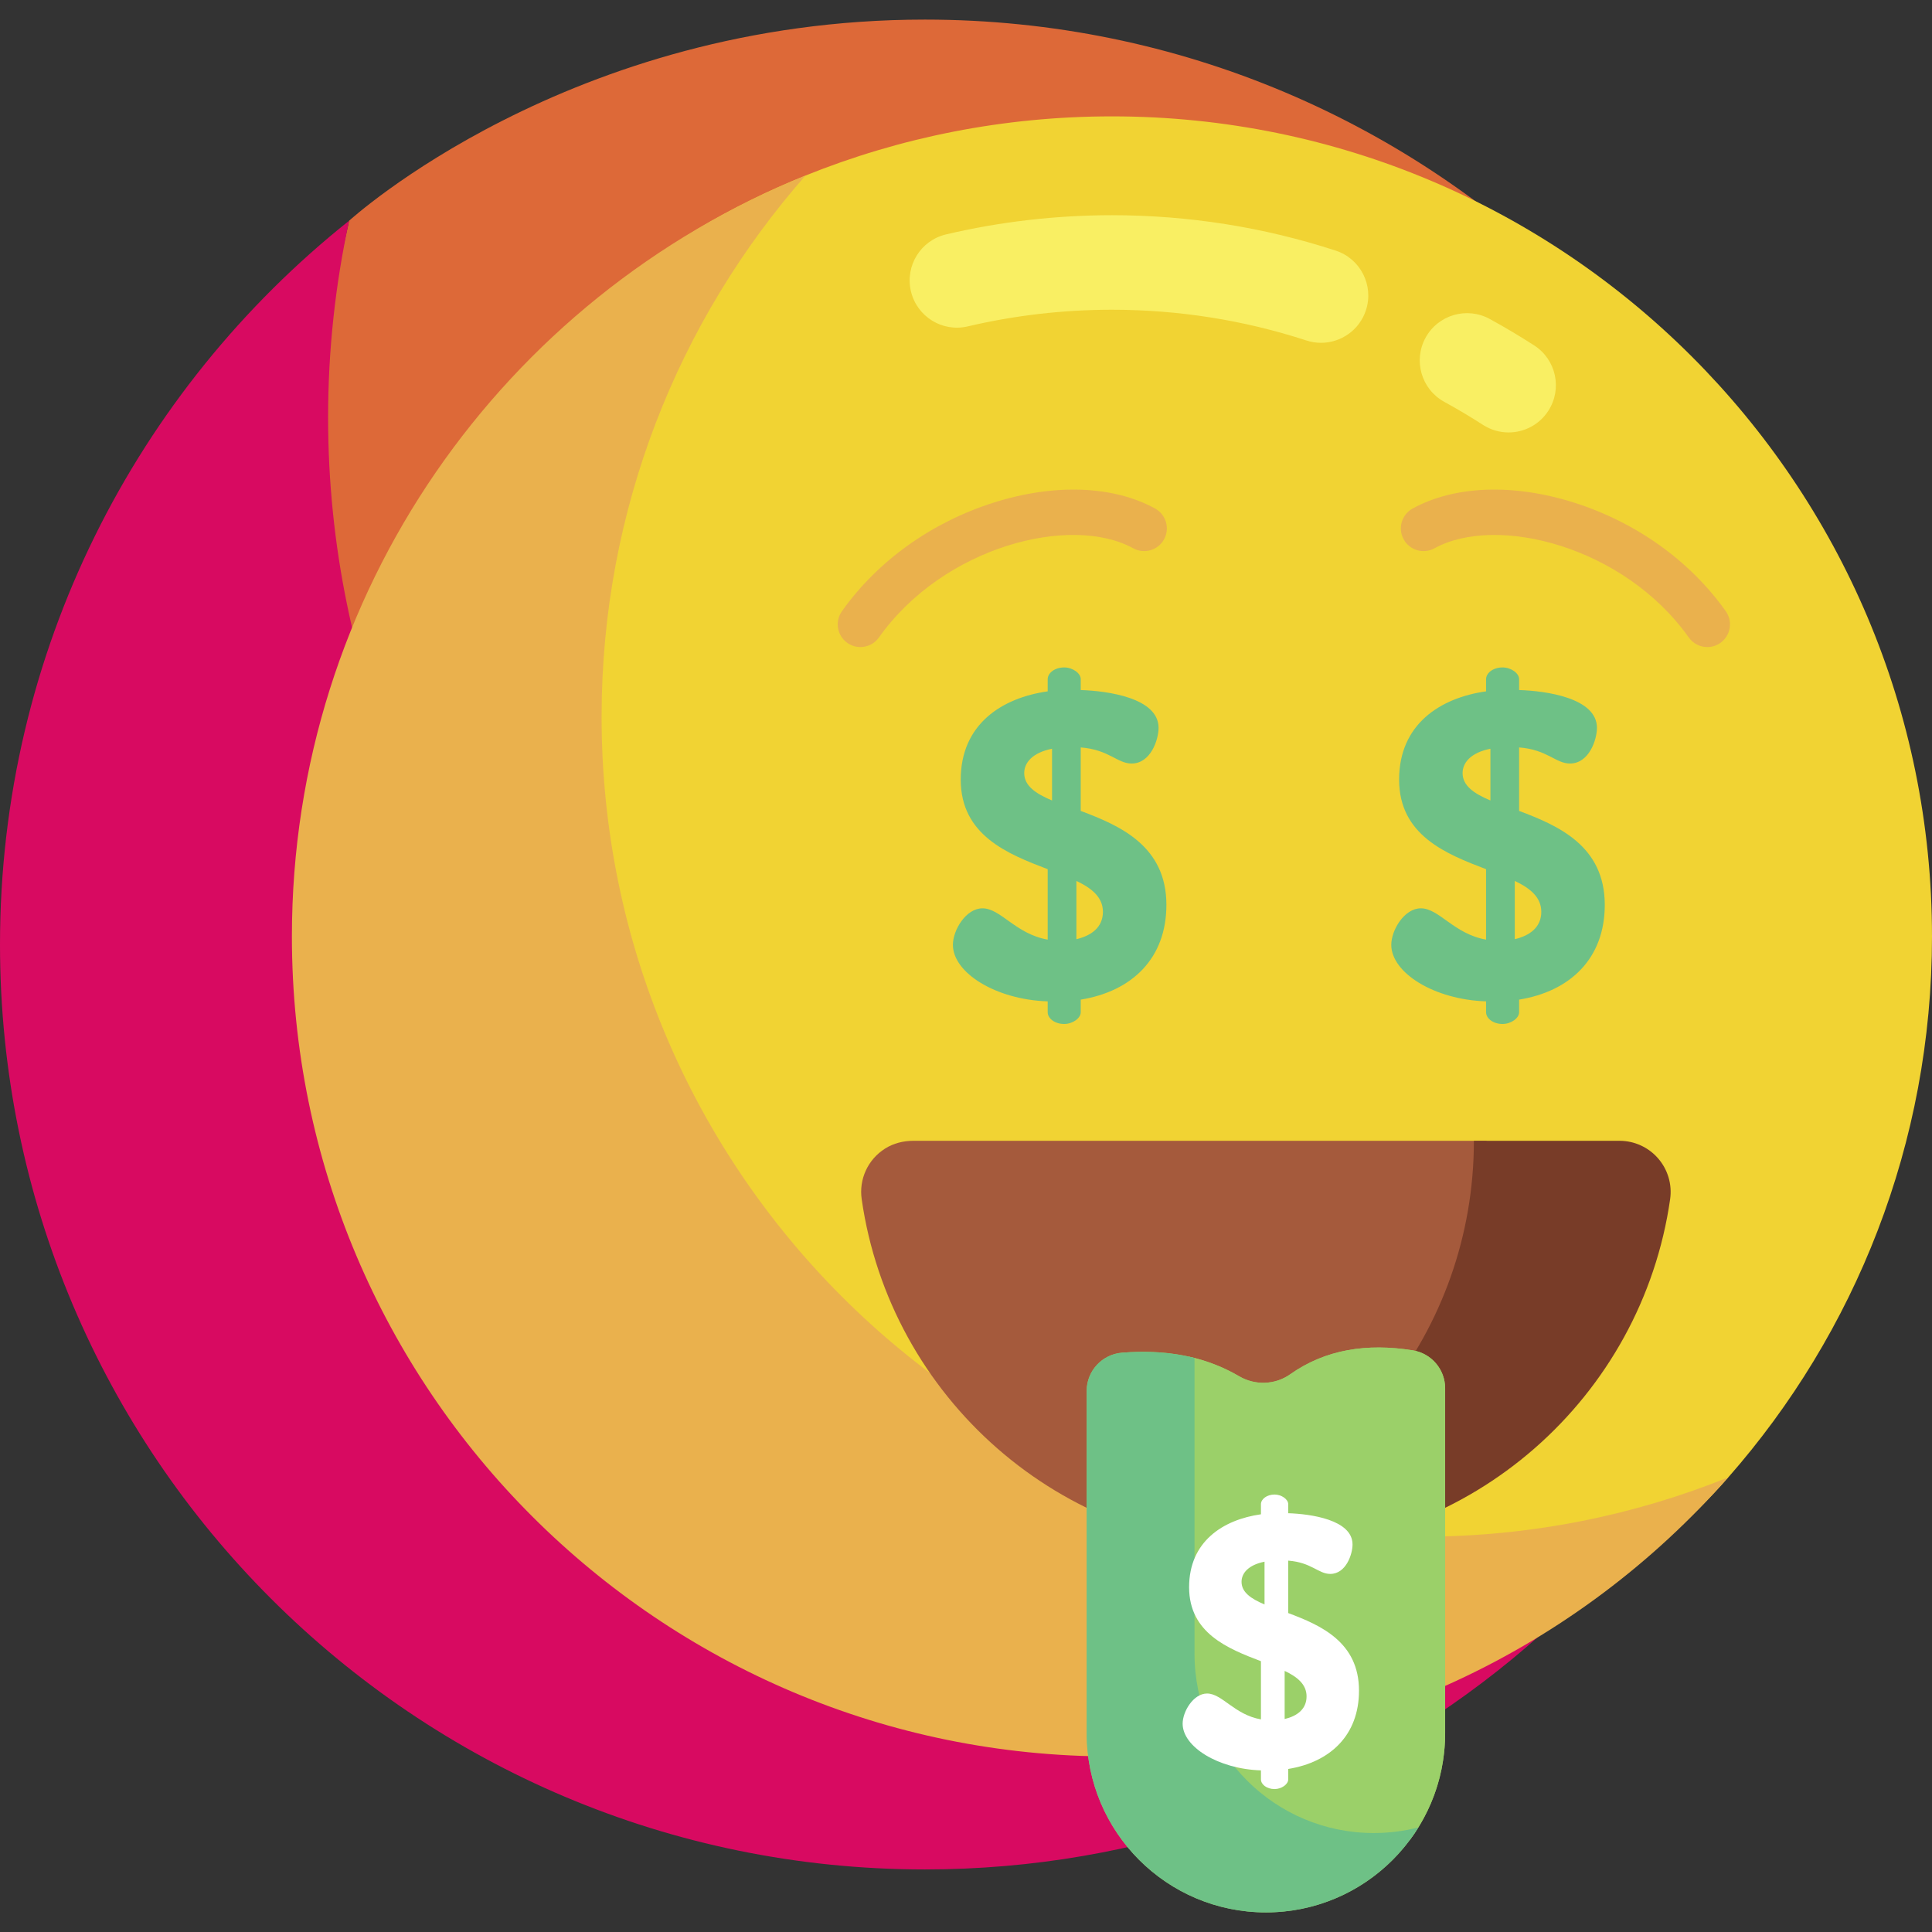 <svg id="Layer_1" enable-background="new 0 0 511 511" height="512" viewBox="0 0 511 511" width="512" xmlns="http://www.w3.org/2000/svg"><rect x="0" y="0" width="511" height="511" fill="#333333" stroke="none"/><g><g><g><path d="m481.683 310.372c.226-.873.444-1.752.66-2.632-.213.88-.437 1.756-.66 2.632z" fill="#afe6ff"/></g><g><path d="m489.268 249.817c0-135.108-109.526-244.634-244.634-244.634-94.142 0-152.128 53.097-152.288 53.187-3.633 16.771-9.952 41.108-9.952 58.967 0 135.108 113.935 244.607 249.043 244.607 57.577 0 110.478-26.808 152.267-60.093.17-1.043 5.564-22.522 5.564-52.034z" fill="#dd6938"/></g><g><path d="m483.703 301.851c-41.789 33.285-94.711 53.187-152.288 53.187-135.108 0-244.634-109.527-244.634-244.634 0-17.858 1.931-35.263 5.565-52.034-.006.004-.011.009-.017.014-56.26 44.82-92.329 113.91-92.329 191.433 0 135.108 109.526 244.634 244.634 244.634 114.203 0 210.099-78.266 237.049-184.079.223-.876.447-1.752.66-2.632.102-.418 1.024-4.338 1.36-5.889z" fill="#d80a61"/></g></g><g><g><g><path d="m511 247.674c0 54.831-20.346 104.91-53.9 143.099-39.751 45.242-98.039 62.43-162.996 62.43-119.789 0-206.122-89.585-206.122-209.373 0-91.122 45.416-165.275 125.038-197.388 25.049-10.103 52.417-15.664 81.084-15.664 119.788-.001 216.896 97.107 216.896 216.896z" fill="#f1d333"/></g><g><path d="m399.009 114.378c-2.32 0-4.666-.646-6.761-1.995-3.318-2.14-6.763-4.189-10.238-6.092-6.055-3.316-8.274-10.913-4.959-16.969 3.316-6.055 10.913-8.271 16.969-4.959 3.995 2.188 7.956 4.546 11.773 7.007 5.803 3.74 7.475 11.476 3.734 17.278-2.39 3.708-6.412 5.73-10.518 5.73z" fill="#f9ef63"/></g><g><path d="m349.403 90.671c-1.284 0-2.59-.199-3.877-.618-16.543-5.395-33.844-8.129-51.422-8.129-12.89 0-25.722 1.482-38.142 4.406-6.719 1.589-13.449-2.583-15.031-9.303s2.582-13.449 9.303-15.031c14.294-3.366 29.054-5.072 43.87-5.072 20.215 0 40.123 3.149 59.172 9.359 6.563 2.141 10.149 9.196 8.009 15.76-1.72 5.276-6.618 8.628-11.882 8.628z" fill="#f9ef63"/></g><g><path d="m376.012 406.442c-119.789 0-216.896-97.108-216.896-216.896 0-54.831 20.356-104.902 53.91-143.091-79.622 32.113-135.819 110.098-135.819 201.219 0 119.789 97.108 216.896 216.896 216.896 64.957 0 123.236-28.563 162.987-73.806-25.049 10.104-52.411 15.678-81.078 15.678z" fill="#eab14d"/></g></g><g><path d="m227.569 171.14c-1.2.001-2.412-.358-3.466-1.105-2.703-1.917-3.341-5.662-1.424-8.365 9.461-13.34 23.745-23.553 40.221-28.758 16.021-5.062 31.553-4.481 42.612 1.59 2.904 1.595 3.967 5.242 2.372 8.147-1.595 2.904-5.242 3.968-8.147 2.372-16.477-9.051-50.157-.54-67.269 23.59-1.17 1.649-3.02 2.529-4.899 2.529z" fill="#eab14d"/></g><g><path d="m451.573 171.14c-1.879.001-3.729-.88-4.899-2.529-17.113-24.13-50.795-32.633-67.269-23.59-2.906 1.596-6.553.532-8.147-2.372-1.595-2.905-.532-6.553 2.372-8.147 11.059-6.071 26.589-6.65 42.612-1.59 16.476 5.204 30.76 15.418 40.221 28.758 1.917 2.703 1.279 6.448-1.424 8.365-1.054.747-2.266 1.105-3.466 1.105z" fill="#eab14d"/></g><g><path d="m393.188 301.734h-151.608c-2.624 0-5.239.642-7.458 2.041-4.646 2.928-6.955 8.193-6.215 13.37l.003.024c7.489 52.34 52.503 92.574 106.914 92.574.215 0 .43-.001.645-.002 31.993-.187 57.72-26.44 57.72-58.434v-49.573z" fill="#a55a3c"/></g><g><path d="m389.832 301.734c0 50.508-34.67 92.913-81.508 104.728 8.48 2.139 17.356 3.28 26.5 3.28 54.414 0 99.43-40.238 106.915-92.582.554-3.874-.602-7.796-3.164-10.754s-6.284-4.672-10.198-4.672z" fill="#783c28"/></g><g><path d="m382.23 458.41c0 26.182-21.225 47.407-47.407 47.407-26.182 0-47.407-21.225-47.407-47.407v-90.507c0-5.312 4.099-9.712 9.395-10.129 11.06-.87 21.503.704 30.947 6.24 4.204 2.465 9.497 2.293 13.477-.519 9.376-6.624 20.331-8.262 32.41-6.345 4.939.784 8.585 5.035 8.585 10.035z" fill="#9bd069"/></g><g><path d="m372.943 486.591c5.834-7.878 9.287-17.625 9.287-28.18v-91.215c0-5.001-3.636-9.26-8.575-10.043l-.009-.001c-12.079-1.917-23.034-.279-32.41 6.345-3.98 2.812-9.273 2.983-13.477.519-4.224-2.476-8.65-4.155-13.239-5.181v127.758h58.423z" fill="#9bd069"/></g><g><path d="m375.142 483.344c-3.77.965-7.72 1.479-11.791 1.479-26.182 0-47.407-21.225-47.407-47.407v-78.243c-6.113-1.563-12.53-1.92-19.17-1.396-5.294.418-9.357 4.827-9.357 10.137v90.495c0 26.182 21.225 47.407 47.407 47.407 17.032.001 31.96-8.986 40.318-22.472z" fill="#6ec186"/></g><g><path d="m277.108 264.855c-13.801-.46-25.071-7.591-25.071-14.951 0-3.91 3.45-9.66 7.82-9.66 4.831 0 8.741 6.785 17.251 8.28v-18.631c-10.58-4.025-23.001-8.97-23.001-23.69 0-14.606 10.811-21.621 23.001-23.347v-3.22c0-1.61 1.841-3.105 4.37-3.105 2.186 0 4.37 1.495 4.37 3.105v2.875c7.131.229 20.587 2.07 20.587 10.005 0 3.105-2.07 9.431-7.131 9.431-3.795 0-5.98-3.68-13.456-4.255v16.791c10.466 3.91 22.656 9.315 22.656 24.841 0 14.261-9.2 22.886-22.656 25.071v3.335c0 1.61-2.185 3.105-4.37 3.105-2.529 0-4.37-1.495-4.37-3.105zm1.15-53.133v-13.686c-5.176 1.035-7.36 3.681-7.36 6.44 0 3.336 2.99 5.407 7.36 7.246zm6.441 21.277v15.411c3.91-.921 7.016-3.105 7.016-7.246-.001-3.795-2.877-6.21-7.016-8.165z" fill="#6ec186"/></g><g><path d="m393.055 264.854c-13.801-.46-25.071-7.591-25.071-14.951 0-3.91 3.45-9.66 7.82-9.66 4.831 0 8.741 6.785 17.251 8.28v-18.631c-10.58-4.025-23.001-8.97-23.001-23.69 0-14.606 10.811-21.621 23.001-23.347v-3.22c0-1.61 1.841-3.105 4.37-3.105 2.186 0 4.37 1.495 4.37 3.105v2.875c7.131.229 20.587 2.07 20.587 10.005 0 3.105-2.07 9.431-7.131 9.431-3.795 0-5.98-3.68-13.456-4.255v16.791c10.466 3.91 22.656 9.315 22.656 24.841 0 14.261-9.2 22.886-22.656 25.071v3.335c0 1.61-2.185 3.105-4.37 3.105-2.529 0-4.37-1.495-4.37-3.105zm1.15-53.133v-13.686c-5.176 1.035-7.36 3.681-7.36 6.44 0 3.336 2.99 5.407 7.36 7.246zm6.441 21.277v15.411c3.91-.921 7.016-3.105 7.016-7.246-.001-3.795-2.877-6.21-7.016-8.165z" fill="#6ec186"/></g><g><path d="m333.51 468.254c-11.4-.38-20.71-6.271-20.71-12.351 0-3.229 2.85-7.979 6.46-7.979 3.99 0 7.22 5.604 14.25 6.84v-15.391c-8.74-3.324-19-7.409-19-19.569 0-12.065 8.93-17.86 19-19.286v-2.659c0-1.33 1.521-2.565 3.61-2.565 1.805 0 3.609 1.235 3.609 2.565v2.375c5.891.189 17.006 1.71 17.006 8.265 0 2.565-1.71 7.79-5.891 7.79-3.135 0-4.939-3.04-11.115-3.515v13.87c8.646 3.229 18.716 7.695 18.716 20.521 0 11.779-7.601 18.905-18.716 20.71v2.755c0 1.33-1.805 2.565-3.609 2.565-2.09 0-3.61-1.235-3.61-2.565zm.95-43.891v-11.305c-4.275.854-6.08 3.04-6.08 5.319 0 2.756 2.47 4.467 6.08 5.986zm5.321 17.575v12.73c3.229-.76 5.795-2.565 5.795-5.985 0-3.134-2.375-5.13-5.795-6.745z" fill="#fff"/></g></g></g></svg>